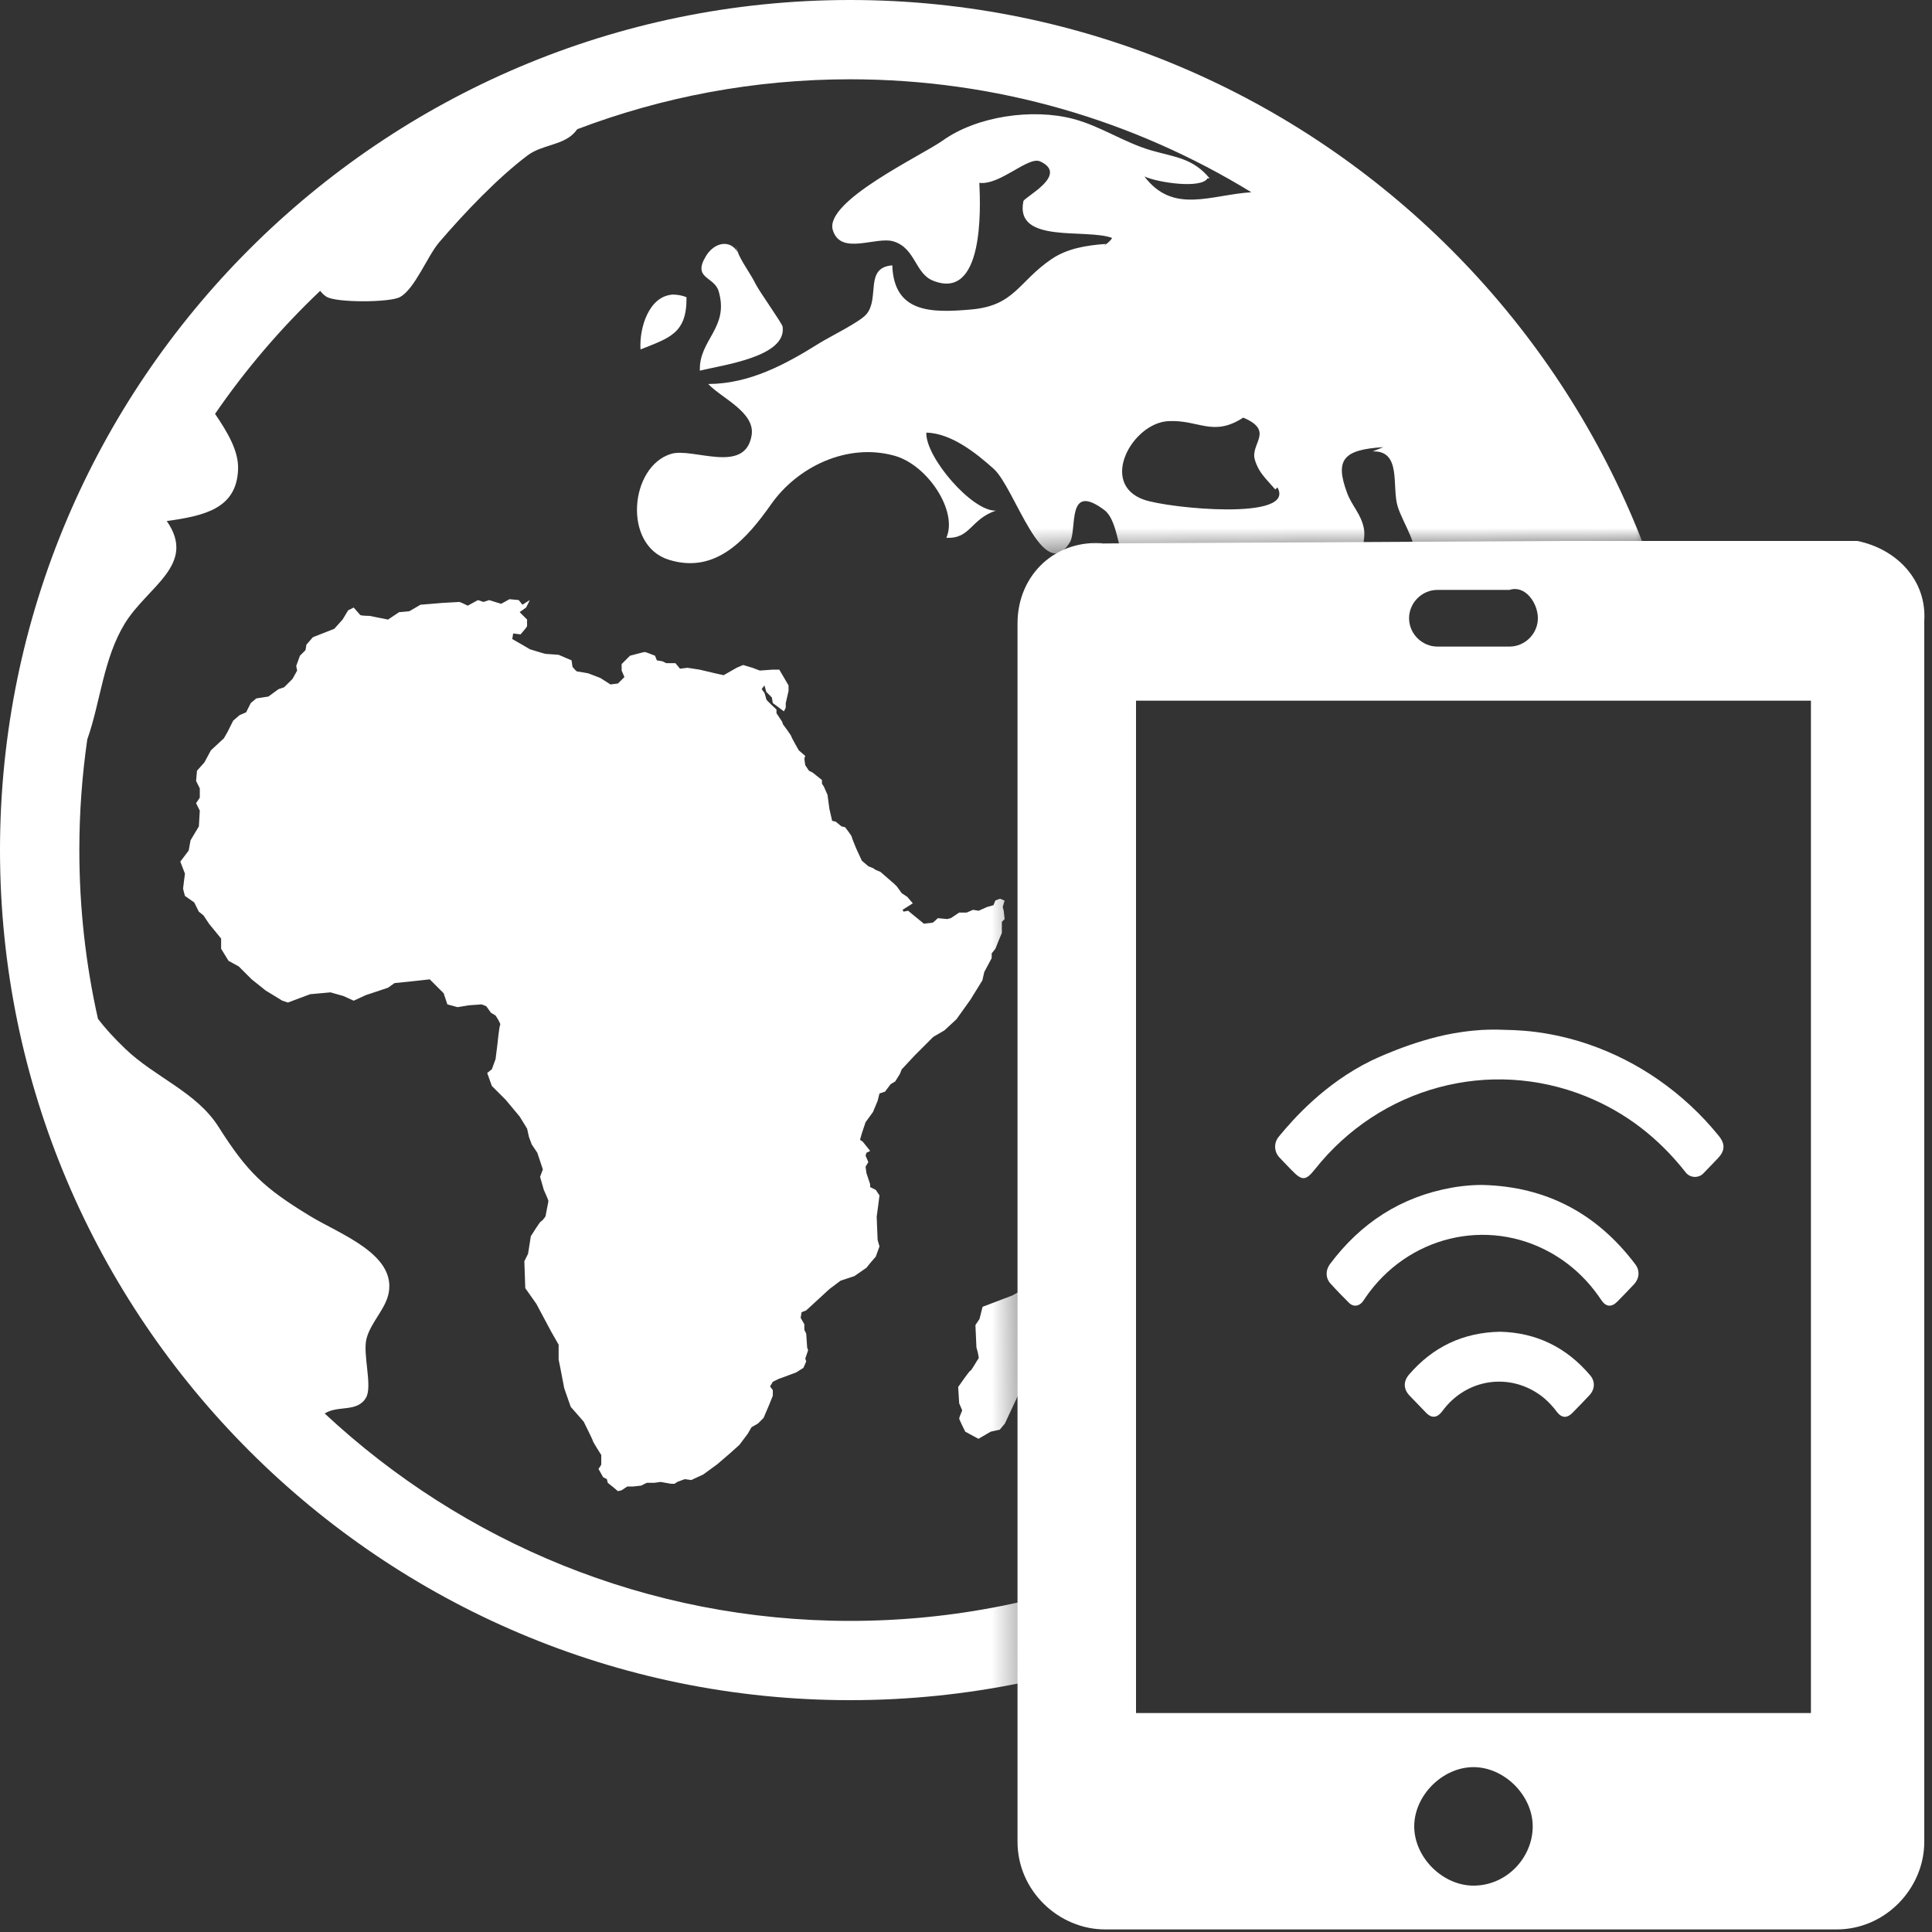 <?xml version="1.0" encoding="UTF-8"?>
<svg width="75px" height="75px" viewBox="0 0 75 75" version="1.1" xmlns="http://www.w3.org/2000/svg" xmlns:xlink="http://www.w3.org/1999/xlink">
    <rect x="0" y="0" width="75" height="75" fill="#333333" stroke="none"/>
    <!-- Generator: Sketch 52.6 (67491) - http://www.bohemiancoding.com/sketch -->
    <title>Group 23</title>
    <desc>Created with Sketch.</desc>
    <defs>
        <polygon id="path-1" points="0 0 0 70.167 45.727 71 45.493 23.528 70 23.146 70 0"></polygon>
    </defs>
    <g id="Homepage" stroke="none" stroke-width="1" fill="none" fill-rule="evenodd">
        <g id="Raza---Homepage-" transform="translate(-683, -830)">
            <g id="callafrica" transform="translate(576, 828)">
                <g id="Group-23" transform="translate(101, 0)">
                    <mask id="mask-2" fill="white">
                        <use xlink:href="#path-1"></use>
                    </mask>
                    <g id="Clip-9"></g>
                    <path d="M44.926,37.211 L44.998,36.959 L44.819,36.887 L44.639,36.959 L44.567,37.139 L44.314,37.211 L43.991,37.355 L43.774,37.319 L43.523,37.427 L43.235,37.427 L42.911,37.643 L42.767,37.678 L42.407,37.643 C42.407,37.643 42.226,37.822 42.191,37.822 C42.154,37.822 41.866,37.858 41.866,37.858 L41.47,37.534 L41.254,37.355 L41.074,37.39 L41.039,37.318 L41.435,37.067 L41.219,36.815 L41.002,36.671 L40.823,36.419 L40.715,36.311 L40.175,35.843 L39.996,35.771 L39.887,35.699 L39.708,35.627 L39.456,35.411 L39.24,34.943 C39.24,34.943 39.06,34.511 39.06,34.475 C39.06,34.439 38.808,34.114 38.808,34.114 L38.663,34.078 L38.447,33.899 L38.303,33.863 L38.196,33.395 L38.124,32.855 L37.98,32.531 L37.908,32.423 L37.908,32.279 L37.547,31.991 L37.403,31.919 L37.259,31.703 L37.224,31.451 L37.259,31.343 L37.008,31.127 C37.008,31.127 36.719,30.623 36.719,30.587 C36.719,30.55 36.396,30.119 36.396,30.119 L36.359,30.011 L36.143,29.687 L36.143,29.543 C36.143,29.543 35.747,29.183 35.747,29.147 C35.747,29.111 35.675,28.895 35.675,28.895 L35.568,28.751 L35.675,28.607 L35.747,28.859 L35.963,29.075 L35.999,29.291 L36.431,29.615 L36.503,29.471 L36.503,29.291 L36.611,28.823 L36.611,28.607 L36.252,27.995 L35.999,27.995 L35.496,28.031 L35.208,27.923 L34.847,27.815 L34.596,27.923 L34.091,28.211 L33.768,28.139 L33.156,27.995 L32.687,27.923 L32.399,27.959 L32.219,27.743 L31.86,27.743 L31.716,27.671 L31.5,27.635 L31.428,27.455 C31.428,27.455 31.068,27.31 31.031,27.31 C30.996,27.31 30.456,27.455 30.456,27.455 L30.132,27.779 L30.132,28.031 L30.24,28.283 L29.988,28.534 L29.7,28.57 L29.303,28.318 L28.835,28.138 C28.835,28.138 28.44,28.066 28.404,28.066 C28.369,28.066 28.224,27.887 28.224,27.887 L28.188,27.635 L27.685,27.419 C27.685,27.419 27.217,27.383 27.18,27.383 C27.145,27.383 26.569,27.203 26.569,27.203 L26.137,26.951 L25.886,26.807 L25.921,26.591 L26.209,26.627 C26.209,26.627 26.461,26.338 26.461,26.303 L26.461,26.051 L26.173,25.763 L26.424,25.583 L26.569,25.294 L26.28,25.475 L26.136,25.294 L25.778,25.261 L25.454,25.44 L24.986,25.296 L24.769,25.368 L24.553,25.296 L24.158,25.512 C24.158,25.512 23.869,25.368 23.834,25.368 C23.798,25.368 23.186,25.404 23.186,25.404 L22.322,25.476 L21.891,25.728 L21.494,25.764 L21.063,26.052 L20.342,25.908 C20.342,25.908 20.019,25.908 19.983,25.872 C19.947,25.836 19.731,25.584 19.731,25.584 L19.515,25.692 L19.299,26.051 L18.975,26.411 L18.147,26.736 L17.896,27.024 L17.859,27.24 L17.643,27.456 L17.499,27.852 L17.535,28.032 L17.355,28.355 L17.03,28.68 L16.814,28.752 L16.419,29.04 L15.951,29.112 L15.735,29.292 L15.555,29.652 L15.303,29.76 L15.052,29.976 L14.836,30.408 L14.692,30.66 L14.187,31.128 L13.936,31.595 L13.647,31.919 L13.612,32.316 L13.756,32.604 L13.756,32.964 L13.612,33.18 L13.756,33.468 L13.72,34.08 L13.397,34.62 L13.325,35.017 L13,35.448 L13.18,35.916 C13.18,35.916 13.108,36.456 13.108,36.492 C13.108,36.528 13.18,36.78 13.18,36.78 L13.54,37.032 L13.719,37.391 L13.899,37.535 L14.115,37.86 L14.584,38.435 L14.584,38.831 L14.872,39.3 L15.268,39.516 L15.771,40.019 L16.312,40.451 L16.959,40.847 L17.175,40.919 L18.04,40.595 L18.831,40.523 L19.336,40.667 L19.731,40.847 L20.199,40.631 L21.063,40.343 L21.315,40.163 L22.035,40.09 L22.683,40.018 L23.223,40.559 L23.367,40.99 L23.763,41.098 L24.195,41.026 L24.698,40.99 L24.878,41.062 L25.058,41.314 L25.238,41.422 C25.238,41.422 25.454,41.746 25.418,41.782 C25.381,41.817 25.31,42.538 25.31,42.538 L25.238,43.113 L25.094,43.509 L24.913,43.653 L25.094,44.157 L25.634,44.697 L26.174,45.345 L26.462,45.813 L26.534,46.137 L26.641,46.425 L26.858,46.749 L27.074,47.397 L26.966,47.685 L27.11,48.189 C27.11,48.189 27.29,48.585 27.29,48.621 C27.29,48.656 27.182,49.161 27.182,49.196 C27.182,49.232 27.038,49.412 27.003,49.412 C26.967,49.412 26.607,49.989 26.607,49.989 L26.499,50.672 L26.355,50.961 L26.391,52.005 L26.822,52.617 L27.398,53.696 L27.686,54.2 L27.686,54.776 L27.758,55.136 L27.903,55.891 L28.154,56.611 L28.658,57.187 C28.658,57.187 29.018,57.907 29.018,57.943 C29.018,57.978 29.341,58.483 29.341,58.483 L29.341,58.843 C29.341,58.879 29.234,59.023 29.234,59.023 L29.414,59.347 L29.558,59.419 L29.593,59.563 L29.774,59.707 L29.989,59.887 L30.133,59.851 L30.349,59.707 L30.565,59.707 L30.889,59.672 L31.105,59.563 L31.393,59.563 L31.646,59.528 L32.042,59.6 L32.186,59.6 L32.293,59.528 L32.581,59.42 L32.833,59.455 L33.301,59.239 L33.842,58.844 L34.345,58.412 L34.705,58.088 L35.029,57.656 L35.173,57.405 L35.425,57.261 L35.641,57.045 L35.857,56.54 L36.001,56.181 L36.001,55.965 L35.893,55.821 L36.001,55.64 L36.217,55.533 L36.901,55.281 L37.189,55.101 L37.297,54.85 L37.261,54.741 L37.37,54.417 L37.334,54.31 L37.297,53.77 L37.225,53.626 L37.225,53.41 L37.081,53.157 L37.117,52.941 L37.297,52.869 L38.197,52.042 L38.629,51.717 L39.169,51.538 L39.636,51.214 L39.78,51.034 L39.997,50.783 L40.141,50.386 L40.069,50.134 L40.033,49.234 L40.105,48.695 L40.141,48.406 L39.997,48.19 L39.78,48.083 L39.78,47.975 L39.636,47.543 L39.601,47.291 L39.708,47.112 L39.601,46.86 L39.636,46.751 L39.78,46.679 L39.492,46.32 L39.385,46.248 L39.457,45.996 L39.601,45.564 L39.889,45.168 L40.069,44.737 L40.141,44.449 L40.357,44.377 L40.573,44.089 L40.753,43.98 L40.933,43.692 L41.005,43.512 L41.508,42.973 L42.229,42.252 L42.66,42.001 L43.128,41.569 L43.669,40.813 L44.136,40.057 L44.209,39.734 L44.497,39.194 L44.497,39.011 L44.641,38.831 L44.785,38.471 L44.892,38.218 L44.892,37.787 L45,37.679 L44.964,37.356 L44.926,37.211 Z M47.178,51.705 C47.178,51.744 47.336,52.335 47.336,52.335 L47.02,52.73 L47.02,52.532 L46.862,52.335 L46.862,52.848 C46.862,52.888 46.665,53.282 46.665,53.282 L46.665,53.558 C46.665,53.558 46.468,54.07 46.468,54.109 C46.468,54.148 45.009,57.263 45.009,57.263 L44.812,57.499 L44.458,57.578 L43.984,57.854 L43.472,57.578 C43.472,57.578 43.235,57.106 43.235,57.066 C43.235,57.026 43.353,56.75 43.353,56.75 L43.235,56.475 L43.196,55.844 C43.196,55.844 43.63,55.213 43.669,55.213 C43.709,55.213 43.945,54.78 43.984,54.74 C44.024,54.701 43.905,54.307 43.905,54.307 L43.866,53.44 L44.024,53.203 L44.143,52.73 L45.285,52.296 C45.285,52.296 45.798,52.021 45.838,51.981 C45.877,51.941 46.034,51.507 46.034,51.507 L46.271,51.311 C46.271,51.311 46.508,51.193 46.547,51.153 C46.586,51.113 46.586,50.759 46.586,50.759 C46.586,50.759 46.783,50.483 46.822,50.483 C46.862,50.483 47.059,50.916 47.059,50.916 C47.059,50.916 47.178,51.665 47.178,51.705 Z M47.692,26.128 C49.084,26.3 51.309,27.547 52.719,26.65 C53.655,26.055 52.913,24.987 53.774,24.305 C52.842,23.93 50.871,23.876 49.868,23.967 C49.858,24.072 49.92,24.228 49.922,24.344 C49.377,23.739 49.473,22.246 48.857,21.789 C47.382,20.696 47.827,22.569 47.532,23.05 C46.494,24.751 45.395,20.932 44.576,20.201 C43.878,19.574 42.919,18.817 41.96,18.794 C41.918,19.738 43.734,21.86 44.661,21.823 C43.675,22.152 43.672,22.929 42.737,22.876 C43.194,21.853 42.012,20.045 40.719,19.69 C38.874,19.18 36.955,20.134 35.948,21.558 C34.997,22.904 33.806,24.303 31.965,23.73 C30.163,23.171 30.447,20.103 32.053,19.619 C32.9,19.364 34.93,20.437 35.178,18.896 C35.324,18.005 34.008,17.456 33.493,16.907 C35.095,16.901 36.486,16.151 37.817,15.317 C38.219,15.066 39.385,14.5 39.641,14.191 C40.158,13.558 39.551,12.385 40.638,12.301 C40.704,14.155 42.152,14.15 43.696,14.015 C45.395,13.867 45.532,12.934 46.816,12.061 C47.428,11.645 48.161,11.525 48.931,11.469 L48.85,11.553 C48.981,11.437 49.099,11.371 49.172,11.237 C48.164,10.859 45.382,11.481 45.728,9.811 C45.763,9.648 47.51,8.791 46.381,8.267 C45.913,8.051 44.827,9.2 44.018,9.098 C44.066,10.096 44.194,13.696 42.216,12.894 C41.518,12.612 41.54,11.638 40.692,11.373 C40.01,11.161 38.641,11.935 38.331,10.937 C37.981,9.814 41.775,8.041 42.599,7.454 C43.92,6.51 46.075,6.199 47.661,6.615 C48.72,6.892 49.649,7.541 50.71,7.844 C51.62,8.105 52.302,8.136 52.958,8.922 L52.877,8.922 C52.632,9.337 50.953,9.092 50.426,8.85 C51.543,10.329 53.005,9.561 54.577,9.463 C50.038,6.683 44.703,5.078 39,5.078 C35.275,5.078 31.703,5.764 28.409,7.016 C28.381,7.053 28.353,7.091 28.319,7.129 C27.861,7.651 27.047,7.606 26.482,8.032 C25.324,8.901 24.029,10.262 23.047,11.408 C22.594,11.937 22.102,13.218 21.528,13.531 C21.132,13.75 19.012,13.756 18.663,13.513 C18.566,13.447 18.492,13.372 18.43,13.29 C16.909,14.733 15.539,16.334 14.348,18.067 C14.831,18.774 15.267,19.507 15.242,20.209 C15.195,21.744 13.94,22.022 12.474,22.227 C13.655,23.925 11.728,24.763 10.845,26.205 C10.011,27.565 9.9,29.259 9.388,30.705 C9.186,32.108 9.08,33.54 9.08,35 C9.08,37.249 9.329,39.443 9.803,41.551 C10.088,41.924 10.425,42.294 10.861,42.712 C12.012,43.821 13.624,44.388 14.483,45.743 C15.595,47.501 16.246,48.117 18.034,49.205 C19.188,49.909 21.372,50.676 21.089,52.191 C20.975,52.809 20.393,53.333 20.229,53.963 C20.07,54.565 20.47,55.806 20.209,56.257 C19.866,56.843 19.126,56.539 18.604,56.871 C23.953,61.862 31.126,64.923 39,64.923 C55.101,64.923 68.271,52.14 68.898,36.187 C68.797,36.908 68.642,37.592 68.176,38.086 C68.197,36.831 67.67,35.121 67.479,33.822 C67.263,32.356 65.944,32.285 65.603,30.793 C64.329,30.55 60.849,30.484 60.753,28.659 C60.089,28.423 59.783,27.765 59.053,27.753 C58.939,29.292 60.178,31.293 61.753,30.487 C62.139,30.821 63.541,31.541 63.594,32.104 C63.651,32.745 62.358,33.566 61.852,33.971 C60.895,34.741 58.702,36.405 57.493,36.353 C57.136,34.787 55.94,33.545 55.433,31.969 C54.889,30.277 54.155,29.49 53.061,28.161 C52.166,29.458 53.382,30.94 53.883,32.208 C54.393,33.503 55.008,35.386 56.049,36.294 C56.594,36.772 57.235,37.152 57.809,37.692 C60.644,36.3 60.697,38.75 59.391,40.819 C58.88,41.63 58.414,41.762 57.56,42.222 C56.461,42.811 56.481,43.092 55.884,44.134 C54.898,45.851 54.776,46.308 55.123,48.338 C55.525,50.676 54.151,50.195 52.955,51.721 L47.692,26.128 Z M54.262,18.212 C53.087,18.976 52.541,18.289 51.361,18.348 C49.96,18.414 48.647,20.777 50.407,21.398 C51.359,21.733 56.337,22.228 55.588,20.92 L55.507,21.002 C55.121,20.554 54.863,20.35 54.713,19.846 C54.524,19.224 55.492,18.731 54.262,18.212 Z M58.944,24.087 C59.482,25.167 60.667,25.021 60.929,24.045 C61.147,23.23 60.452,22.317 60.253,21.645 C60.025,20.878 60.418,19.485 59.287,19.523 L59.701,19.358 C58.157,19.455 57.81,19.835 58.294,21.134 C58.479,21.64 58.842,21.954 58.947,22.523 C59.039,23.01 58.712,23.621 58.944,24.087 Z M72,35 C72,53.194 57.197,68 39,68 C20.806,68 6,53.194 6,35 C6,16.805 20.806,2 39,2 C57.197,2 72,16.805 72,35 Z M32.65,13.537 C32.502,13.478 32.36,13.449 32.211,13.44 L32.249,13.44 C32.226,13.439 32.205,13.438 32.183,13.437 L32.158,13.437 L32.152,13.437 C32.103,13.436 32.053,13.436 32.004,13.44 L32.092,13.44 C31.201,13.503 30.811,14.71 30.865,15.565 C31.993,15.115 32.668,14.943 32.65,13.537 Z M36.381,14.681 C36.363,14.554 35.46,13.29 35.33,13.019 C35.141,12.636 34.881,12.304 34.699,11.922 L34.551,11.552 C34.576,11.635 34.605,11.715 34.637,11.793 C34.66,11.832 34.679,11.872 34.697,11.915 C34.679,11.877 34.653,11.836 34.637,11.793 C34.339,11.277 33.725,11.413 33.407,11.937 C32.866,12.827 33.725,12.724 33.897,13.302 C34.321,14.734 33.123,15.185 33.169,16.39 C34.041,16.168 36.551,15.857 36.381,14.681 Z M58.737,48.738 C58.917,49.661 58.872,50.792 58.466,51.635 C58.251,52.083 57.402,53.557 57.031,53.813 C55.719,54.736 55.951,53.42 56.207,52.588 C56.395,51.978 56.514,50.735 56.87,50.234 C57.332,49.587 58.197,49.45 58.737,48.738 Z" id="Fill-8" fill="#FFFFFF" mask="url(#mask-2)"></path>
                    <path d="M50.1,68.5 L76.3,68.5 L76.3,29.2 L50.1,29.2 L50.1,68.5 Z M63.2,75.2 C62,75.2 60.9,74.1 60.9,72.9 C60.9,71.7 62,70.6 63.2,70.6 C64.4,70.6 65.5,71.7 65.5,72.9 C65.5,74.1 64.5,75.2 63.2,75.2 Z M61.8,24.9 L64.6,24.9 C65.2,24.7 65.7,25.4 65.7,26 C65.7,26.6 65.2,27.1 64.6,27.1 L61.8,27.1 C61.2,27.1 60.7,26.6 60.7,26 C60.7,25.4 61.2,24.9 61.8,24.9 Z M78.1,23 L66.6,23 L48.244,23.1 L48.9,23.1 C47,22.9 45.5,24.3 45.5,26.2 L45.5,64.5 L45.5,67.4 L45.5,73.5 C45.5,75.4 47.1,76.9 48.9,76.9 L77.3,76.9 C79.2,76.9 80.7,75.3 80.7,73.5 L80.7,26.1 C80.8,24.5 79.6,23.3 78.1,23 Z" id="Fill-5" fill="#FFFFFF"></path>
                    <path d="M63.562,48 C66.038,48.065 68.001,49.114 69.486,51.085 C69.667,51.326 69.641,51.633 69.43,51.858 C69.219,52.083 69.009,52.3 68.795,52.518 C68.561,52.758 68.344,52.742 68.158,52.462 C67.651,51.702 67.007,51.087 66.21,50.637 C63.728,49.238 60.632,49.991 58.999,52.384 C58.963,52.443 58.923,52.5 58.88,52.554 C58.737,52.715 58.529,52.734 58.377,52.584 C58.127,52.337 57.882,52.085 57.647,51.824 C57.456,51.612 57.452,51.312 57.627,51.075 C58.821,49.478 60.38,48.459 62.356,48.106 C62.497,48.081 62.639,48.058 62.782,48.044 C63.041,48.013 63.301,47.998 63.562,48 Z M64.79,41.99 C65.004,42 65.289,42.019 65.623,42.061 C66.328,42.154 67.021,42.317 67.693,42.549 C68.646,42.879 69.55,43.339 70.378,43.915 C71.259,44.527 72.049,45.261 72.723,46.095 C72.978,46.409 72.966,46.675 72.687,46.966 C72.504,47.157 72.32,47.348 72.136,47.539 C71.966,47.726 71.677,47.739 71.49,47.569 C71.468,47.549 71.447,47.527 71.43,47.502 C70.393,46.182 69.11,45.181 67.55,44.554 C63.813,43.055 59.582,44.199 57.051,47.384 C56.688,47.842 56.549,47.848 56.143,47.428 C55.983,47.262 55.821,47.097 55.664,46.929 C55.455,46.706 55.445,46.363 55.64,46.128 C56.208,45.436 57.421,44.062 59.228,43.176 C59.228,43.176 60.805,42.402 62.405,42.118 C62.658,42.073 62.907,42.041 62.907,42.041 C63.026,42.026 63.229,42.001 63.496,41.984 C63.674,41.973 63.89,41.966 64.137,41.97 L64.79,41.99 Z M64.235,53.698 C65.644,53.732 66.813,54.305 67.733,55.393 C67.93,55.626 67.917,55.931 67.703,56.161 C67.484,56.397 67.258,56.627 67.032,56.857 C66.834,57.059 66.621,57.047 66.447,56.821 C66.3,56.621 66.131,56.438 65.943,56.276 C64.752,55.291 63.059,55.459 62.084,56.66 C62.04,56.713 62,56.77 61.957,56.823 C61.778,57.043 61.569,57.056 61.37,56.853 C61.148,56.626 60.928,56.398 60.711,56.169 C60.479,55.923 60.475,55.621 60.697,55.363 C61.622,54.288 62.791,53.726 64.235,53.698 Z" id="Fill-4" fill="#FFFFFF"></path>
                </g>
            </g>
        </g>
    </g>
</svg>